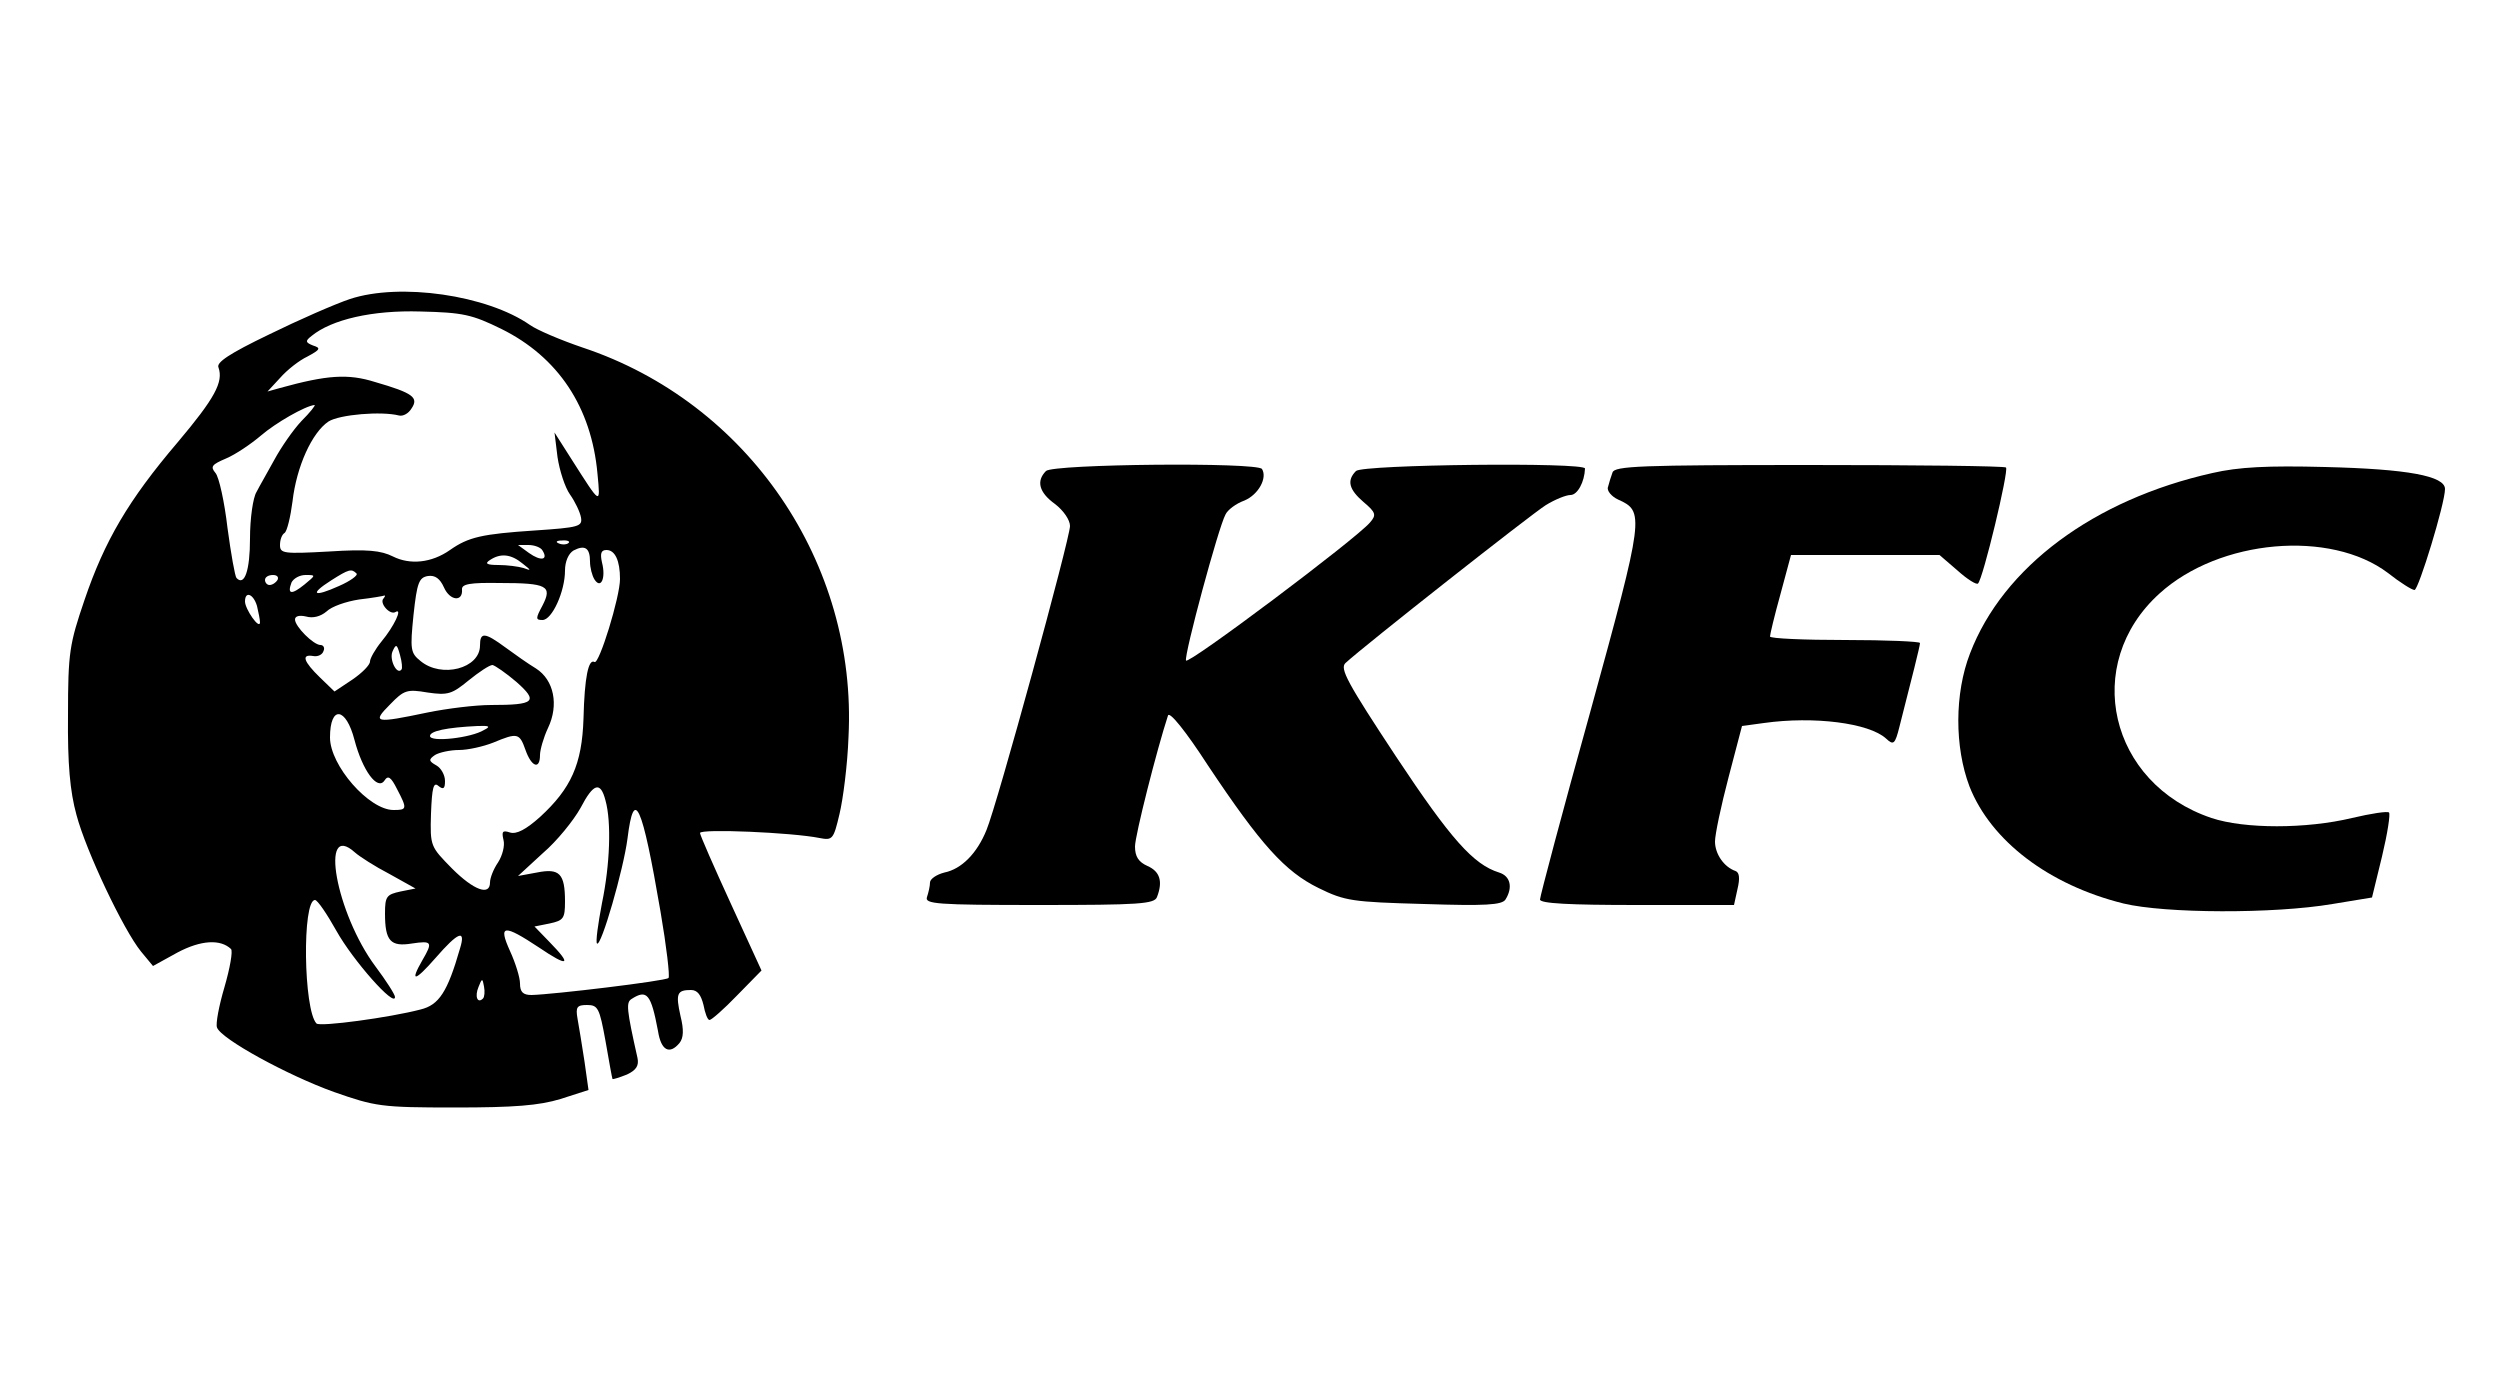 <?xml version="1.0" standalone="no"?>
<!DOCTYPE svg PUBLIC "-//W3C//DTD SVG 20010904//EN"
 "http://www.w3.org/TR/2001/REC-SVG-20010904/DTD/svg10.dtd">
<svg version="1.0" xmlns="http://www.w3.org/2000/svg"
 width="500pt" height="280pt" viewBox="0 0 500 280"
 preserveAspectRatio="xMidYMid meet">

<g transform="translate(0,280) scale(0.1,-0.1)"
fill="#000000" stroke="none">
<path d="M700 2202 c-30 -10 -103 -42 -162 -71 -79 -38 -106 -56 -101 -66 10
-29 -7 -61 -82 -150 -98 -115 -146 -197 -186 -315 -30 -88 -33 -105 -33 -230
-1 -98 4 -153 17 -200 19 -72 94 -230 129 -273 l24 -29 49 27 c47 25 86 27
107 7 4 -4 -2 -38 -13 -76 -11 -37 -18 -74 -15 -81 8 -23 142 -96 234 -129 83
-29 94 -31 242 -31 119 0 168 4 211 17 l56 18 -8 57 c-5 32 -11 70 -14 86 -4
23 -1 27 19 27 22 0 25 -6 37 -72 7 -40 13 -74 14 -76 1 -1 14 3 29 9 19 9 24
18 21 33 -22 98 -23 111 -12 118 31 20 39 10 53 -64 6 -39 23 -48 43 -24 8 10
9 26 2 54 -10 45 -7 52 21 52 13 0 20 -10 25 -30 3 -16 8 -30 12 -30 4 0 29
22 55 49 l49 50 -61 133 c-34 74 -62 138 -62 142 0 9 185 1 239 -10 26 -5 28
-3 40 48 7 29 16 98 18 154 18 348 -201 669 -532 779 -44 15 -91 35 -105 45
-86 60 -260 85 -360 52z m303 -60 c113 -56 180 -156 192 -290 6 -63 7 -63 -51
28 l-35 55 6 -49 c4 -27 15 -61 25 -75 10 -14 20 -35 22 -46 3 -18 -4 -20 -93
-26 -105 -7 -132 -13 -169 -39 -37 -26 -80 -30 -114 -13 -24 12 -51 15 -128
10 -91 -5 -98 -4 -98 13 0 11 4 21 9 24 5 3 12 32 16 63 8 70 39 138 72 160
22 14 106 21 141 12 8 -2 19 4 25 14 15 22 3 31 -73 53 -54 17 -96 14 -190
-12 l-25 -7 25 27 c14 16 38 35 55 43 26 14 27 17 11 22 -15 6 -16 9 -3 19 40
33 122 52 218 49 85 -2 103 -6 162 -35z m-400 -184 c-17 -18 -41 -53 -54 -77
-13 -24 -30 -53 -36 -65 -7 -11 -13 -53 -13 -93 0 -64 -11 -96 -27 -79 -3 3
-11 48 -18 100 -6 52 -17 102 -24 110 -11 13 -7 17 21 29 19 8 50 29 70 46 29
25 88 59 107 61 3 0 -9 -15 -26 -32z m534 -244 c-3 -3 -12 -4 -19 -1 -8 3 -5
6 6 6 11 1 17 -2 13 -5z m-52 -15 c12 -19 -3 -22 -27 -5 l-22 16 21 0 c12 0
25 -5 28 -11z m95 -22 c0 -12 4 -28 9 -36 13 -20 23 3 15 34 -4 18 -2 25 9 25
17 0 27 -21 27 -58 0 -36 -42 -172 -51 -166 -12 7 -20 -30 -22 -113 -3 -92
-25 -140 -87 -197 -28 -25 -47 -35 -60 -31 -15 5 -17 2 -13 -15 3 -11 -2 -31
-11 -45 -9 -13 -16 -31 -16 -40 0 -27 -32 -16 -76 28 -43 44 -44 44 -42 110 2
52 5 64 15 55 10 -8 13 -5 13 10 0 12 -8 26 -17 31 -16 9 -16 12 -3 21 8 5 30
10 48 10 18 0 49 7 69 15 48 20 52 19 64 -15 12 -34 29 -40 29 -10 0 10 7 35
16 54 22 46 12 96 -24 119 -15 9 -42 28 -61 42 -42 31 -51 31 -51 4 0 -46 -77
-66 -119 -31 -20 16 -21 23 -14 92 7 65 11 75 29 78 14 2 24 -5 32 -23 12 -27
38 -29 36 -4 -1 11 16 14 75 13 96 0 106 -6 86 -45 -14 -26 -14 -29 0 -29 19
0 45 57 45 99 0 18 7 34 17 40 23 12 33 5 33 -22z m-135 -4 c18 -14 18 -15 2
-9 -10 3 -33 6 -50 6 -24 0 -28 3 -17 10 21 14 42 12 65 -7z m-332 -20 c4 -3
-12 -15 -35 -25 -51 -23 -60 -17 -16 11 36 23 41 24 51 14z m-158 -13 c-3 -5
-10 -10 -16 -10 -5 0 -9 5 -9 10 0 6 7 10 16 10 8 0 12 -4 9 -10z m54 -9 c-26
-21 -35 -20 -26 4 4 8 16 15 28 15 21 0 21 0 -2 -19z m-95 -43 c3 -13 6 -27 6
-33 -1 -15 -30 27 -30 42 0 22 17 15 24 -9z m253 15 c-9 -9 13 -34 24 -27 15
9 -3 -29 -28 -59 -13 -16 -23 -34 -23 -40 0 -7 -16 -23 -35 -36 l-36 -24 -29
28 c-33 32 -38 47 -14 43 10 -2 19 3 21 10 3 6 0 12 -6 12 -14 0 -51 37 -51
51 0 7 9 9 22 6 14 -4 29 0 41 10 10 10 39 20 65 24 26 3 49 7 51 8 2 0 1 -2
-2 -6z m36 -142 c-9 -12 -25 20 -18 36 7 16 9 15 15 -7 4 -14 5 -27 3 -29z
m230 -25 c44 -39 37 -46 -51 -46 -31 0 -88 -7 -127 -15 -105 -22 -112 -21 -75
16 28 29 34 31 75 24 41 -6 49 -3 82 24 21 17 42 31 48 31 5 -1 27 -16 48 -34z
m-324 -116 c16 -61 46 -102 60 -81 7 11 13 7 25 -17 21 -40 20 -42 -7 -42 -49
0 -127 89 -127 145 0 65 32 61 49 -5z m259 20 c-26 -16 -108 -25 -108 -12 0
10 33 17 95 20 24 1 27 -1 13 -8z m243 -141 c12 -43 9 -128 -7 -205 -8 -42
-13 -78 -10 -81 8 -8 53 148 61 210 13 105 29 70 66 -146 12 -70 19 -130 16
-133 -6 -6 -231 -33 -274 -34 -17 0 -23 6 -23 23 0 12 -9 41 -20 65 -24 53
-13 54 58 7 59 -40 67 -36 21 11 l-30 31 30 6 c28 6 31 10 31 44 0 56 -11 67
-56 58 l-38 -7 50 46 c28 24 61 65 75 90 26 50 40 54 50 15z m-501 -104 c9 -8
40 -28 69 -43 l52 -29 -30 -6 c-28 -6 -31 -10 -31 -44 0 -55 11 -67 54 -60 40
6 42 3 21 -33 -26 -45 -16 -44 26 4 46 53 61 58 49 19 -25 -87 -42 -113 -79
-122 -61 -16 -201 -35 -208 -28 -26 27 -29 247 -3 247 5 0 24 -28 43 -62 33
-59 117 -154 117 -132 0 5 -18 33 -39 61 -79 106 -113 293 -41 228z m256 -292
c-11 -11 -17 4 -9 23 7 18 8 18 11 1 2 -10 1 -21 -2 -24z"/>
<path d="M2092 1858 c-20 -20 -14 -43 18 -66 17 -13 30 -32 30 -44 0 -25 -146
-558 -167 -608 -19 -47 -50 -78 -84 -85 -16 -4 -29 -13 -29 -20 0 -7 -3 -20
-6 -29 -5 -14 18 -16 224 -16 200 0 231 2 236 16 12 31 6 51 -19 62 -18 8 -25
19 -25 39 0 22 44 195 66 262 3 9 36 -32 80 -100 106 -159 154 -212 221 -245
53 -26 67 -28 211 -32 123 -4 156 -2 163 9 15 24 10 47 -13 54 -51 16 -96 66
-206 232 -97 147 -113 176 -101 187 38 35 372 298 401 316 18 11 40 20 49 20
14 0 28 26 29 53 0 13 -445 8 -458 -5 -19 -19 -14 -37 15 -62 25 -21 26 -26
13 -41 -28 -33 -365 -286 -368 -276 -4 11 65 267 79 292 4 9 21 22 38 28 28
12 46 45 35 63 -9 14 -418 10 -432 -4z"/>
<path d="M3225 1855 c-3 -8 -7 -21 -9 -29 -3 -7 7 -19 20 -25 53 -24 53 -30
-55 -423 -56 -201 -101 -371 -101 -377 0 -8 59 -11 194 -11 l194 0 7 32 c5 21
4 33 -4 36 -23 8 -41 34 -41 59 0 14 12 71 27 128 l27 103 44 6 c100 14 210 0
244 -31 15 -14 18 -12 27 24 24 94 41 161 41 167 0 3 -67 6 -150 6 -82 0 -150
3 -150 7 0 4 9 42 21 85 l21 78 149 0 148 0 36 -31 c20 -18 38 -29 41 -26 10
9 62 226 56 232 -3 3 -180 5 -394 5 -337 0 -389 -2 -393 -15z"/>
<path d="M4425 1854 c-237 -53 -419 -188 -485 -361 -31 -80 -31 -187 -1 -266
43 -109 159 -197 308 -234 83 -20 300 -21 418 -1 l79 13 20 82 c11 46 17 85
14 88 -3 3 -36 -2 -74 -11 -92 -22 -215 -22 -281 0 -205 69 -260 308 -104 449
120 109 342 128 457 41 24 -19 48 -34 53 -34 8 0 61 173 61 202 0 26 -74 40
-240 44 -115 3 -173 0 -225 -12z"/>
</g>
</svg>
